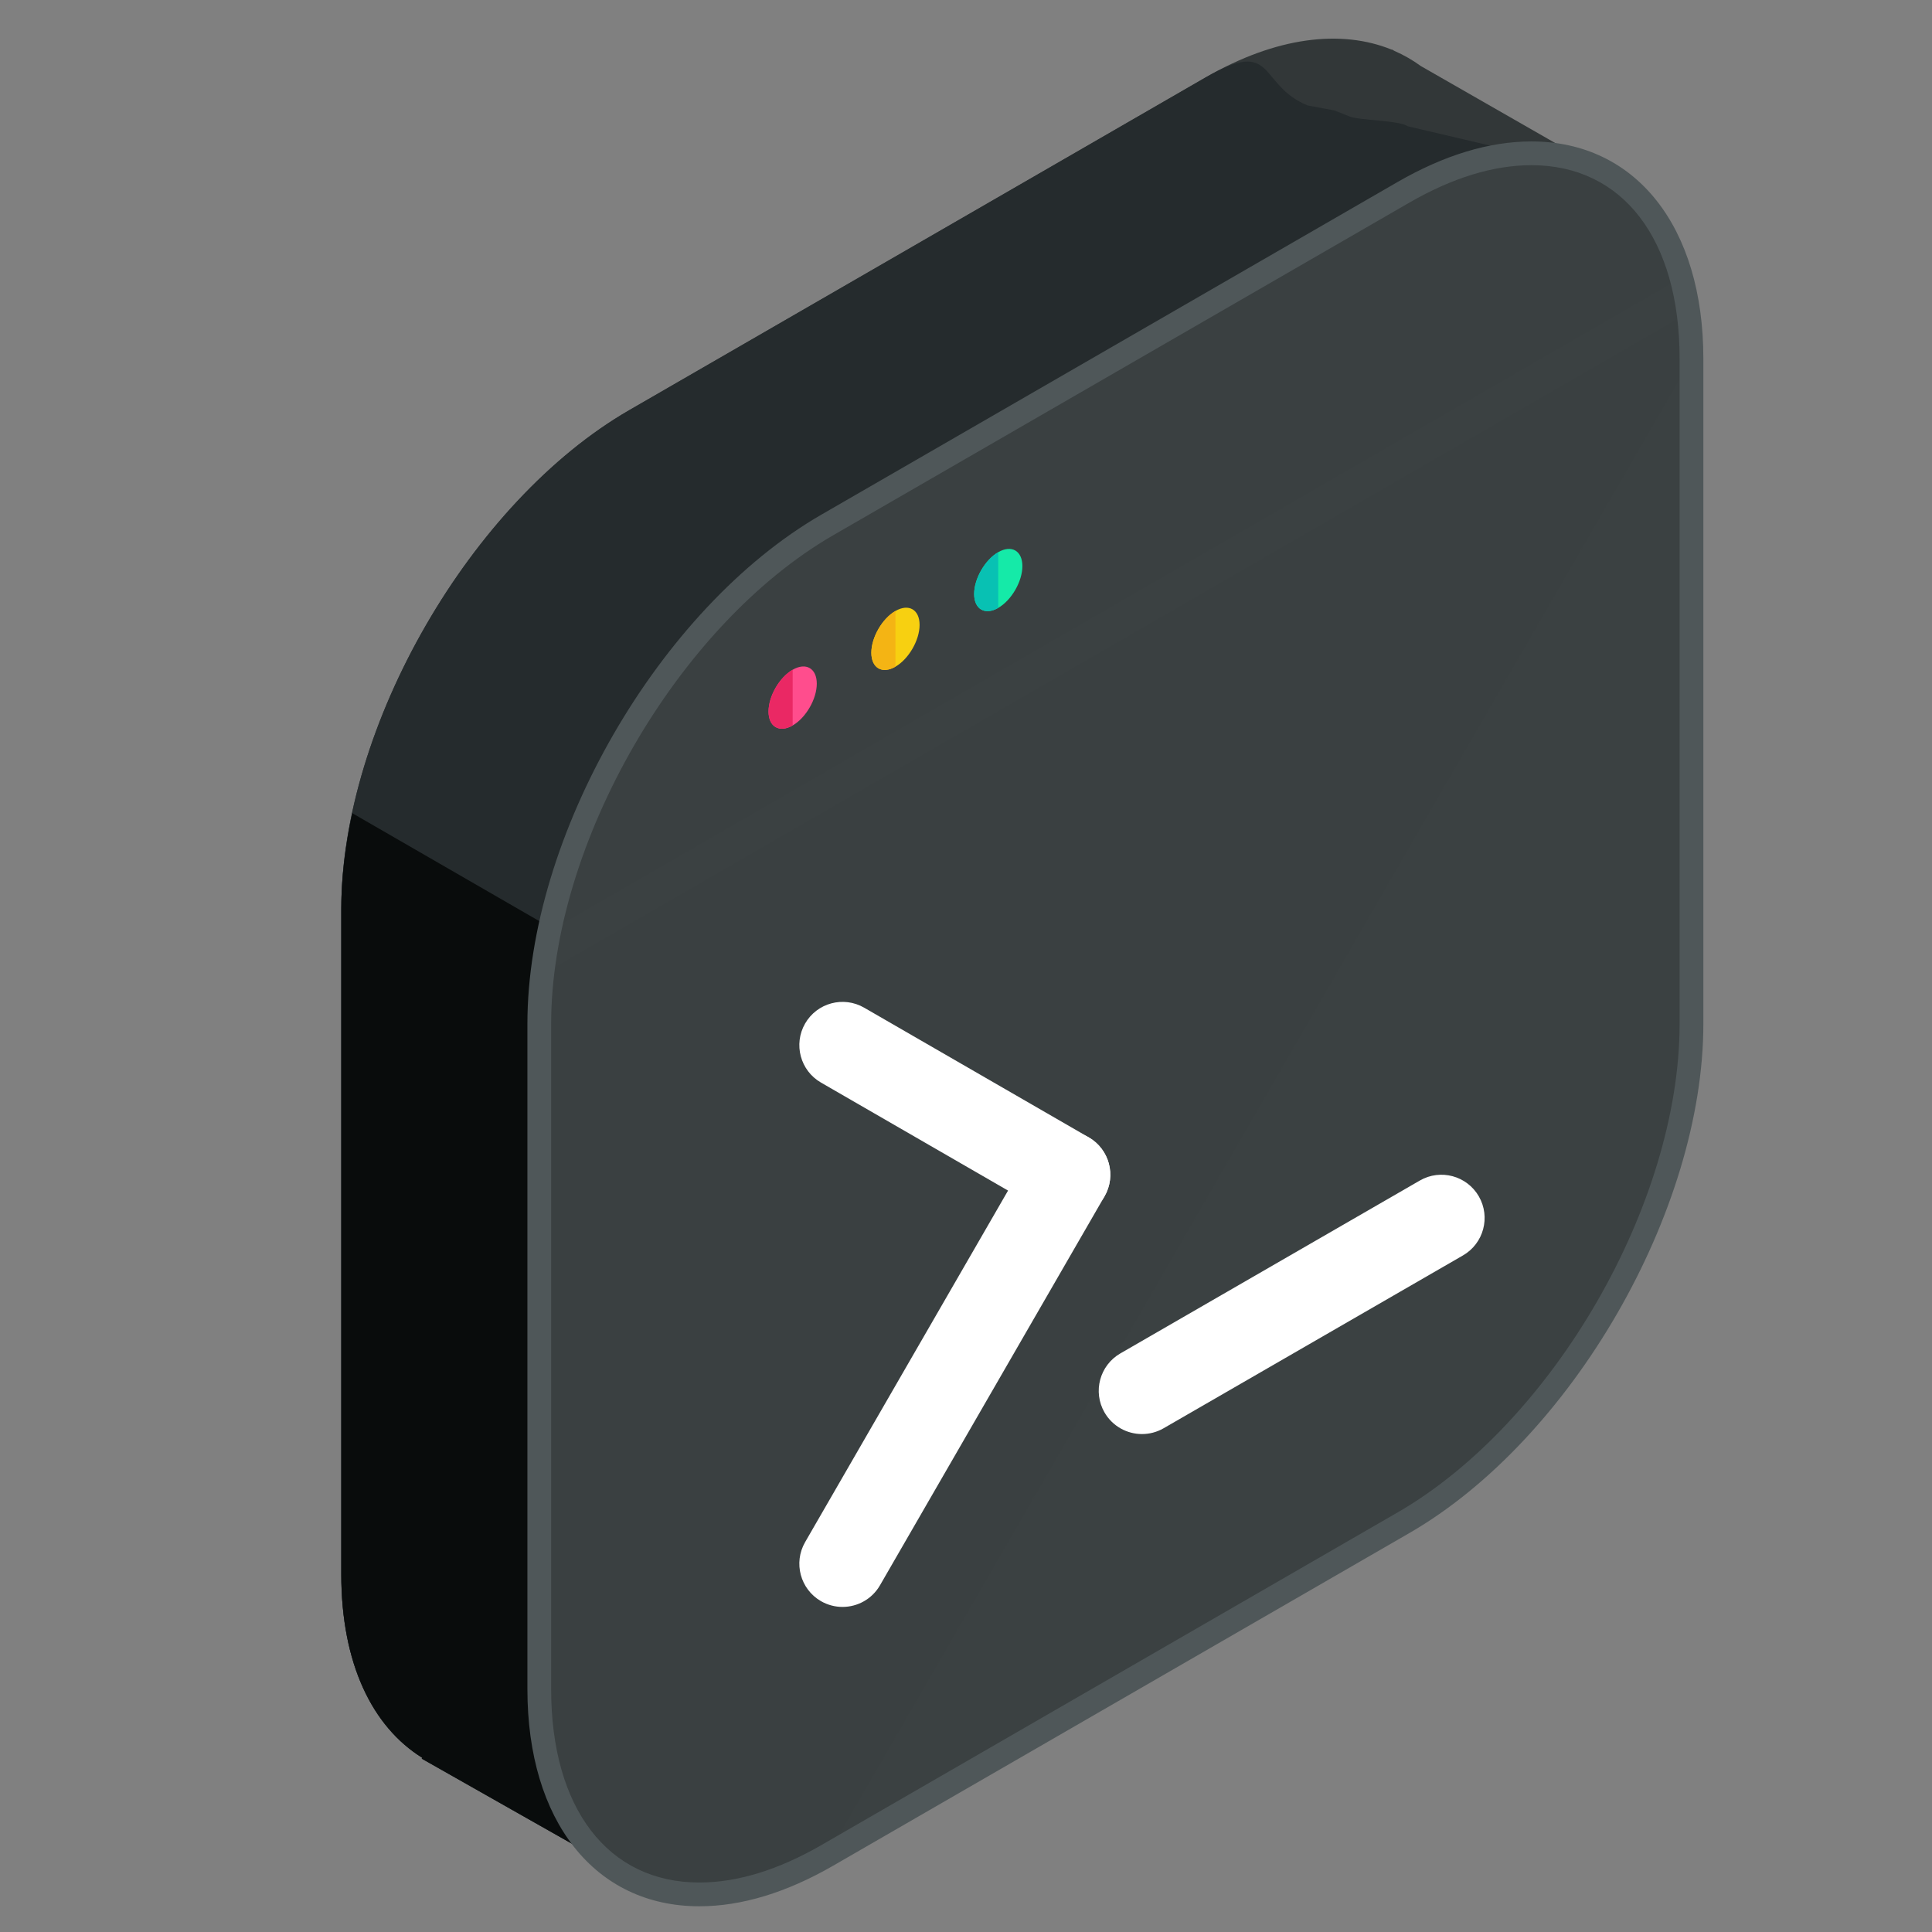 <?xml version="1.0" encoding="utf-8"?>
<!-- Generator: Adobe Illustrator 16.0.0, SVG Export Plug-In . SVG Version: 6.00 Build 0)  -->
<!DOCTYPE svg PUBLIC "-//W3C//DTD SVG 1.1//EN" "http://www.w3.org/Graphics/SVG/1.1/DTD/svg11.dtd">
<svg version="1.1" id="Layer_1" xmlns="http://www.w3.org/2000/svg" xmlns:xlink="http://www.w3.org/1999/xlink" x="0px" y="0px"
	 width="500px" height="500px" viewBox="0 0 500 500" enable-background="new 0 0 500 500" xml:space="preserve">
<rect x="0" y="0" width="500" height="500" fill="#808080" stroke="none"/>
<g>
	<g>
		<path fill="#323738" d="M416.123,44.826l-48.41-27.73c-2.117-1.545-4.389-2.848-6.8-3.902l-0.715-0.406l-0.029,0.06
			c-13.025-5.296-29.849-3.378-48.197,7.213l-149.105,86.076c-41,23.671-74.542,81.776-74.542,129.118v172.16
			c0,23.084,8.017,39.458,20.946,47.494l-0.125,0.225l53.803,30.481L193.2,432.94l118.772-68.567
			c40.991-23.667,74.54-81.773,74.54-129.119V96.379L416.123,44.826z"/>
		<path fill="#252B2D" d="M416.123,44.826l-51.818-12.154c-2.115-1.542-12.699-1.504-15.111-2.555l-3.842-1.539l-6.918-1.283
			C325.408,22,330.32,9.469,311.972,20.061l-149.105,86.076c-41,23.671-74.542,81.776-74.542,129.118v172.16
			c0,23.084,8.017,39.458,20.946,47.494l-0.125,0.225l53.803,30.481L193.2,432.94l118.772-68.567
			c40.991-23.667,74.54-81.773,74.54-129.119V96.379L416.123,44.826z"/>
		<path fill="#090C0C" d="M91.164,210.451c-1.807,8.43-2.84,16.779-2.84,24.803v172.16c0,23.084,8.017,39.458,20.946,47.494
			l-0.125,0.225l53.803,30.481L193.2,432.94l118.772-68.567c6.961-4.02,13.695-9.101,20.097-14.898L91.164,210.451z"/>
		<g>
			<path fill="#3B4142" d="M214.109,135.852c-41,23.67-74.549,81.776-74.549,129.117v172.16c0,47.343,33.549,66.709,74.549,43.039
				l149.097-86.076c41-23.672,74.549-81.773,74.549-129.123V92.813c0-47.346-33.549-66.705-74.549-43.038L214.109,135.852z"/>
			<path opacity="0.2" fill="#383E3F" d="M437.755,92.813c0-47.346-33.549-66.705-74.549-43.038l-149.097,86.077
				c-41,23.67-74.549,81.776-74.549,129.117v172.16c0,47.343,33.549,66.709,74.549,43.039"/>
			<path fill="#3B4142" d="M140.589,252.033l296.148-170.98c0.472-3.584,0.768-7.127,0.896-10.627l-297.945,172.02
				C139.818,245.794,140.12,248.991,140.589,252.033z"/>
			<path fill="#4F5759" d="M180.994,493.344h-0.007c-27.031,0-44.495-22.067-44.495-56.215v-172.16
				c0-48.44,34.125-107.56,76.075-131.776l149.105-86.08c12.088-6.977,23.747-10.51,34.655-10.51
				c27.03,0,44.502,22.067,44.502,56.21v172.156c0,48.448-34.132,107.565-76.082,131.782l-149.105,86.08
				C203.555,489.804,191.902,493.344,180.994,493.344z M396.328,42.75c-9.816,0-20.443,3.26-31.58,9.684l-149.105,86.08
				c-40.254,23.247-73.007,79.97-73.007,126.455v172.16c0,30.881,14.692,50.063,38.352,50.063h0.007
				c9.816,0,20.437-3.259,31.573-9.683l149.105-86.08c40.254-23.243,73.007-79.973,73.007-126.46V92.813
				C434.68,61.933,419.988,42.75,396.328,42.75z"/>
		</g>
	</g>
	<g>
		<g>
			<g>
				<path fill="#FF4D8D" d="M198.897,184.144c0.004-3.968,2.807-8.835,6.244-10.815c3.437-1.984,6.247-0.365,6.242,3.603
					c0.004,3.968-2.81,8.836-6.242,10.819C201.704,189.728,198.901,188.108,198.897,184.144z"/>
			</g>
			<g>
				<path fill="#EA2864" d="M205.141,187.75c-3.437,1.977-6.24,0.358-6.244-3.606c0.004-3.968,2.807-8.835,6.244-10.815"/>
			</g>
		</g>
		<g>
			<g>
				<path fill="#F7D011" d="M225.503,168.933c0-3.972,2.807-8.833,6.239-10.816c3.437-1.984,6.247-0.362,6.247,3.606
					c0,3.96-2.81,8.828-6.247,10.813C228.31,174.52,225.503,172.897,225.503,168.933z"/>
			</g>
			<g>
				<path fill="#F4B414" d="M231.743,172.536c-3.433,1.983-6.239,0.361-6.239-3.603c0-3.972,2.807-8.833,6.239-10.816"/>
			</g>
		</g>
		<g>
			<g>
				<path fill="#15EAA8" d="M252.106,153.722c0-3.968,2.81-8.835,6.242-10.82c3.437-1.983,6.244-0.361,6.244,3.607
					c0,3.967-2.81,8.828-6.244,10.812C254.916,159.305,252.106,157.682,252.106,153.722z"/>
			</g>
			<g>
				<path fill="#08C1B3" d="M258.349,157.32c-3.433,1.984-6.242,0.362-6.242-3.599c0-3.968,2.81-8.835,6.242-10.82"/>
			</g>
		</g>
	</g>
	<g>
		<g>
			<path fill="#FFFFFF" d="M276.149,315.209c-1.896,0-3.82-0.479-5.58-1.496l-58.112-33.551c-5.347-3.09-7.176-9.935-4.093-15.281
				c3.089-5.351,9.919-7.184,15.28-4.094l58.109,33.551c5.355,3.09,7.184,9.935,4.093,15.281
				C283.774,313.207,280.019,315.209,276.149,315.209z"/>
		</g>
		<g>
			<path fill="#FFFFFF" d="M218.041,415.87c-1.896,0-3.817-0.483-5.583-1.497c-5.347-3.091-7.176-9.931-4.093-15.277l58.109-100.661
				c3.089-5.351,9.908-7.188,15.28-4.097c5.355,3.09,7.184,9.927,4.093,15.281l-58.109,100.656
				C225.665,413.867,221.904,415.87,218.041,415.87z"/>
		</g>
		<g>
			<path fill="#FFFFFF" d="M295.55,371.132c-3.868,0-7.622-2.002-9.703-5.594c-3.082-5.348-1.252-12.188,4.102-15.278l77.492-44.733
				c5.354-3.105,12.191-1.254,15.281,4.093c3.082,5.354,1.253,12.191-4.102,15.281l-77.491,44.739
				C299.366,370.653,297.44,371.132,295.55,371.132z"/>
		</g>
	</g>
</g>
</svg>
